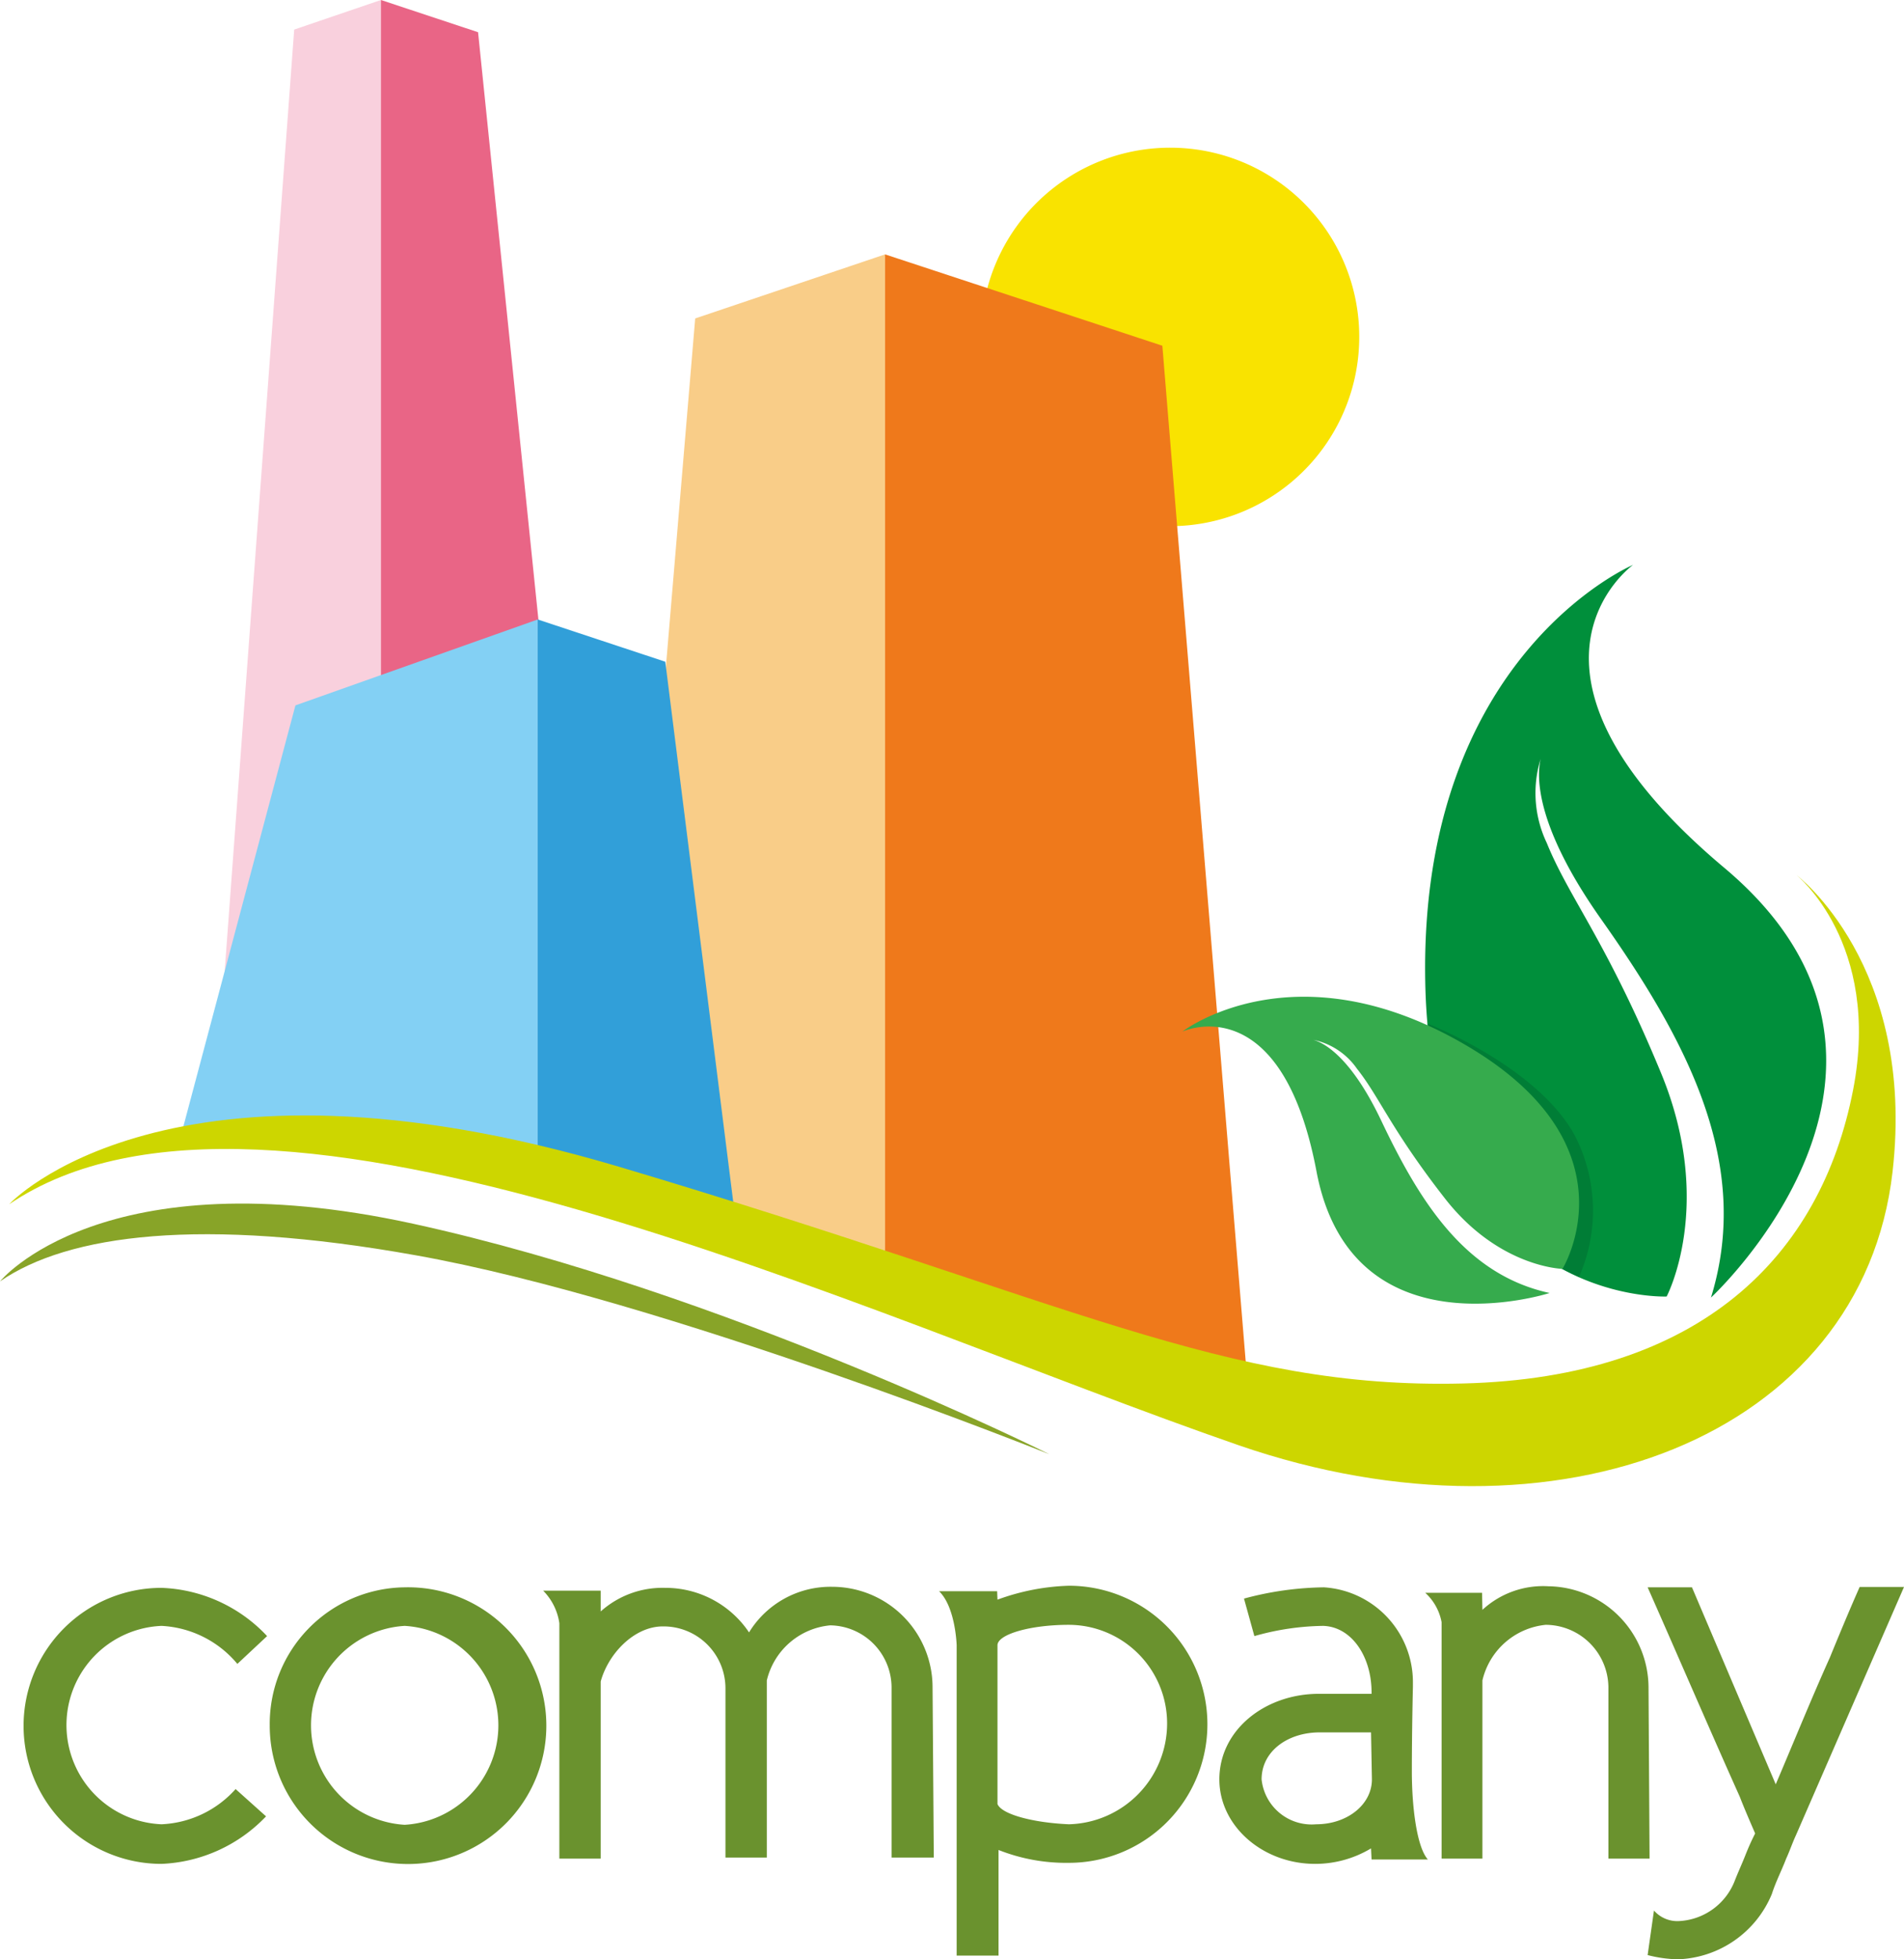<svg viewBox="0 0 108.21 111.29" xmlns="http://www.w3.org/2000/svg"><path d="M77.25 19.13A10.75 10.75 0 1 1 66.51 8.39a10.74 10.74 0 0 1 10.74 10.74z" fill="#f9e300"/><path d="M21.65 64.8l-9.62.38 4.69-63.5L21.65 0z" fill="#f9d0dd"/><path d="M21.65 64.29l12.43 4.77-6.91-67.23L21.65 0z" fill="#e96586"/><path d="M50.3 71.45L35.26 68.6l4.25-50.51 10.79-3.64z" fill="#f9cd88"/><path d="M50.3 72.43l20.58 5.92-4.82-58.71-15.76-5.19z" fill="#ef791b"/><path d="M30.56 65.78l-20.27-1.3 6.5-24.41 13.77-4.88z" fill="#83d0f4"/><path d="M30.56 67.91l11.25 1.46-4-31.78-7.25-2.4z" fill="#319fd9"/><path d="M.52 68.41s9-9.77 34.7-2.12 34.4 12.63 47.92 12.3 20.35-7.25 22.18-16.69c1.61-8.34-3.23-12.2-3.23-12.2s6.81 5.11 5.47 16.86C105.84 81.62 88.47 88.34 70.4 82.1 48.82 74.63 15.18 58.47.52 68.41z" fill="#cdd600"/><path d="M0 72.79s5.8-7.14 23.5-3.27 36.14 13.09 36.14 13.09-21.86-8.78-36-11.3C11.42 69.12 3.87 70.12 0 72.79z" fill="#88a428"/><path d="M97.24 73.71s14.21-13.12.76-24.41-5.19-17.21-5.19-17.21S80.68 37.22 81 55.71s13.72 17.94 13.72 17.94 2.77-5.22-.32-12.7-5.23-9.95-6.49-13.06a6.58 6.58 0 0 1-.21-5.19s-1.54 2.67 3.3 9.52 8.6 13.84 6.24 21.49z" fill="#008f3b"/><path d="M81.14 58.15s6.26 2.43 8.38 6.39a9.33 9.33 0 0 1 .22 8S84 69.9 83 67.78s-1.86-9.63-1.86-9.63z" fill="#007d36"/><path d="M88.07 73.45s-11.25 3.64-13.25-6.91-7.62-7.94-7.62-7.94 6.38-4.94 16.14.79 5.46 12.69 5.46 12.69-3.62-.08-6.68-4-3.72-5.76-5-7.37a4 4 0 0 0-2.7-1.68s1.88 0 4.08 4.63 4.78 8.75 9.57 9.79z" fill="#36ab4d"/><g fill="#6a922e"><path d="M13.49 94.52a6 6 0 0 0-4.31-2.16 5.64 5.64 0 0 0 0 11.27 6 6 0 0 0 4.21-2l1.73 1.55a8.7 8.7 0 0 1-5.94 2.7 7.84 7.84 0 1 1 0-15.68 8.65 8.65 0 0 1 6 2.74zM23 90.17A7.86 7.86 0 1 1 15.33 98 7.76 7.76 0 0 1 23 90.17zm0 13.49a5.66 5.66 0 0 0 0-11.3 5.66 5.66 0 0 0 0 11.3z"/><path d="M34.14 91.54a5.26 5.26 0 0 1 3.66-1.34 5.72 5.72 0 0 1 4.77 2.53 5.43 5.43 0 0 1 4.74-2.59A5.71 5.71 0 0 1 53 95.82l.07 9.7h-2.4v-9.7a3.54 3.54 0 0 0-3.49-3.49 4.09 4.09 0 0 0-3.6 3.13v10.06h-2.35v-9.63a3.52 3.52 0 0 0-3.56-3.5c-1.63 0-3.1 1.55-3.53 3.13v10.06h-2.35V92.21a3.3 3.3 0 0 0-.92-1.85h3.27zm22.55-.67a12.85 12.85 0 0 1 4.06-.79 7.87 7.87 0 1 1 0 15.74 10.42 10.42 0 0 1-4-.73v6h-2.38V93.46s-.06-2.16-1-3.07h3.3zm0 11.61c.23.58 2 1.06 4.06 1.15a5.73 5.73 0 0 0 5.58-5.74 5.6 5.6 0 0 0-5.58-5.59c-2.23 0-4.06.55-4.06 1.16zM77.92 105a6.18 6.18 0 0 1-3.17.88c-3 0-5.45-2.16-5.45-4.8 0-2.82 2.61-4.86 5.65-4.86h3v-.09c0-2-1.11-3.71-2.74-3.77a14.88 14.88 0 0 0-3.92.58l-.59-2.13a18.22 18.22 0 0 1 4.54-.64 5.4 5.4 0 0 1 5.06 5.35v.3s-.06 2.47-.06 4.81c0 2.06.29 4.31.91 5h-3.2zm0-6.59H75c-1.8 0-3.3 1.06-3.3 2.67a2.86 2.86 0 0 0 3.1 2.55c1.77 0 3.17-1.12 3.17-2.55zm6.33-6.96A5.08 5.08 0 0 1 88 90.11a5.77 5.77 0 0 1 5.69 5.71l.06 9.76h-2.34v-9.76a3.58 3.58 0 0 0-3.56-3.52 4.11 4.11 0 0 0-3.6 3.16v10.12h-2.32V92.15a3 3 0 0 0-.93-1.67h3.23z"/><path d="M94 108.53a1.76 1.76 0 0 0 1.4.6 3.59 3.59 0 0 0 3.21-2.34c.19-.48.39-.91.58-1.39s.33-.79.56-1.25c-.29-.67-.62-1.43-.88-2.1-1.57-3.49-3.73-8.5-5.23-11.88h2.52l4.76 11.19c1-2.34 2-4.81 3.08-7.21.52-1.27 1.14-2.76 1.69-4h2.52l-6.14 14.1c-.2.43-.36.91-.56 1.34-.23.61-.59 1.31-.81 2a6 6 0 0 1-5.33 3.71 7.33 7.33 0 0 1-1.73-.24z"/></g></svg>